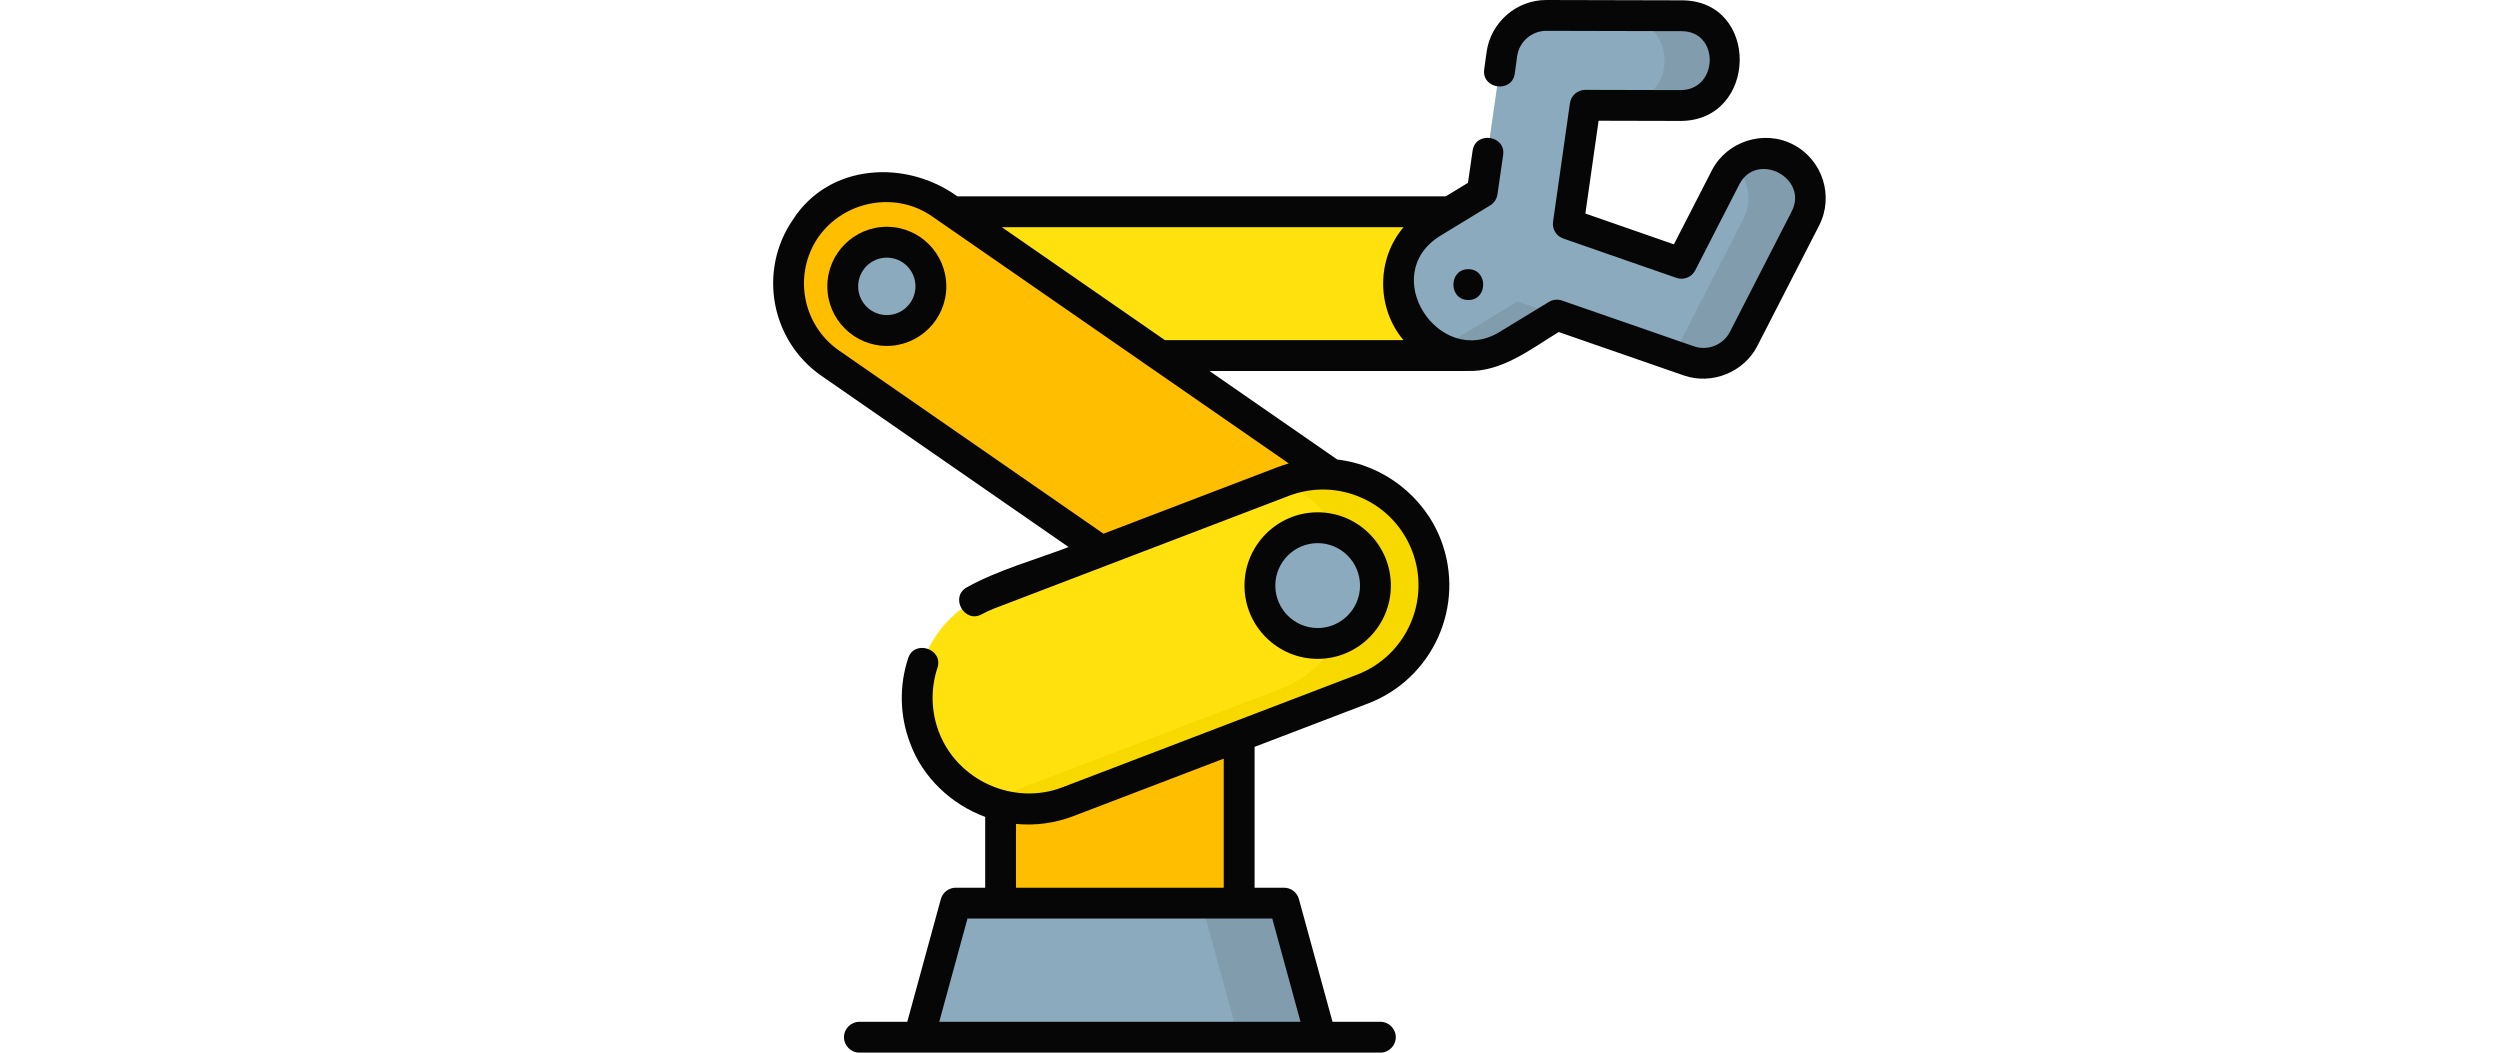 <svg width="152" height="64" viewBox="0 0 152 64" fill="none" xmlns="http://www.w3.org/2000/svg">
<path d="M89.382 21.618H53.704C51.292 21.618 49.336 19.662 49.336 17.249V17.243C49.336 14.831 51.292 12.875 53.704 12.875H89.382V21.618Z" fill="#FFE20D"/>
<path d="M76.879 40.376L50.471 22.083C47.794 20.229 47.125 16.555 48.976 13.876L48.977 13.874C50.83 11.192 54.505 10.522 57.184 12.378L83.592 30.671C86.269 32.525 86.938 36.199 85.087 38.879L85.086 38.88C83.233 41.562 79.558 42.232 76.879 40.376Z" fill="#FFBE00"/>
<path d="M80.29 63.062H55.867L58.098 54.91H78.059L80.29 63.062Z" fill="#8CAABD"/>
<path d="M78.059 54.91H73.059L75.289 63.062H80.289L78.059 54.91Z" fill="#809CAD"/>
<path d="M60.828 43.389H75.332V54.91H60.828V43.389Z" fill="#FFBE00"/>
<path d="M82.829 41.895L64.913 48.744C61.429 50.076 57.526 48.328 56.197 44.842L56.195 44.838C54.867 41.354 56.612 37.453 60.093 36.122L78.009 29.273C81.493 27.941 85.396 29.688 86.725 33.175L86.727 33.179C88.055 36.663 86.31 40.564 82.829 41.895Z" fill="#FFE20D"/>
<path d="M86.729 33.179L86.727 33.175C85.398 29.688 81.495 27.941 78.011 29.273L77.918 29.308C79.611 29.983 81.027 31.337 81.727 33.175L81.729 33.179C83.057 36.663 81.312 40.564 77.831 41.895L60.008 48.709C61.526 49.314 63.267 49.374 64.915 48.744L82.831 41.895C86.312 40.564 88.057 36.663 86.729 33.179Z" fill="#F7D900"/>
<path d="M80.107 39.12C82.047 39.12 83.62 37.545 83.62 35.602C83.62 33.659 82.047 32.084 80.107 32.084C78.167 32.084 76.594 33.659 76.594 35.602C76.594 37.545 78.167 39.12 80.107 39.12Z" fill="#8CAABD"/>
<path d="M53.907 20.093C55.387 20.093 56.587 18.891 56.587 17.409C56.587 15.926 55.387 14.725 53.907 14.725C52.427 14.725 51.227 15.926 51.227 17.409C51.227 18.891 52.427 20.093 53.907 20.093Z" fill="#8CAABD"/>
<path d="M85.64 19.526C86.896 21.587 89.584 22.242 91.642 20.988L93.878 19.626L94.647 19.157L102.677 21.943C103.471 22.22 104.316 22.108 104.992 21.696C105.408 21.443 105.76 21.075 105.996 20.614L109.754 13.29C110.442 11.95 109.913 10.304 108.572 9.614C107.232 8.925 105.588 9.452 104.9 10.792L102.224 16.009L95.341 13.615L96.37 6.402L102.161 6.415C103.643 6.419 104.911 5.268 104.962 3.786C105.016 2.236 103.777 0.961 102.239 0.957L94.007 0.938C92.648 0.934 91.496 1.932 91.304 3.278L90.105 11.686L87.093 13.521C85.034 14.776 84.383 17.464 85.64 19.526Z" fill="#8CAABD"/>
<path d="M98.488 0.957C100.026 0.961 101.265 2.236 101.211 3.786C101.163 5.196 100.012 6.306 98.624 6.407L102.159 6.415C103.642 6.419 104.91 5.268 104.961 3.786C105.014 2.236 103.776 0.961 102.238 0.957L94.006 0.938C93.941 0.937 93.877 0.942 93.812 0.946L98.488 0.957Z" fill="#809CAD"/>
<path d="M92.258 18.328L90.129 19.625L87.894 20.987C87.765 21.066 87.633 21.137 87.5 21.201C88.785 21.809 90.34 21.781 91.644 20.987L94.648 19.157L92.258 18.328Z" fill="#809CAD"/>
<path d="M108.574 9.615C107.515 9.071 106.268 9.286 105.451 10.06C106.311 10.873 106.573 12.186 106.006 13.291L102.248 20.616C102.059 20.984 101.795 21.292 101.484 21.53L102.678 21.944C103.473 22.221 104.317 22.109 104.993 21.698C105.409 21.444 105.761 21.076 105.998 20.616L109.756 13.291C110.443 11.951 109.914 10.305 108.574 9.615Z" fill="#809CAD"/>
<path d="M84.565 35.604C84.565 33.147 82.569 31.148 80.115 31.148C77.661 31.148 75.664 33.147 75.664 35.604C75.664 38.061 77.661 40.059 80.115 40.059C82.569 40.059 84.565 38.061 84.565 35.604ZM77.539 35.604C77.539 34.181 78.695 33.023 80.115 33.023C81.535 33.023 82.69 34.181 82.69 35.604C82.69 37.027 81.535 38.184 80.115 38.184C78.695 38.184 77.539 37.027 77.539 35.604Z" fill="#060606"/>
<path d="M53.919 13.789C51.924 13.789 50.301 15.414 50.301 17.411C50.301 19.408 51.924 21.032 53.919 21.032C55.913 21.032 57.536 19.408 57.536 17.411C57.536 15.414 55.913 13.789 53.919 13.789ZM53.919 19.157C52.958 19.157 52.176 18.374 52.176 17.411C52.176 16.448 52.958 15.664 53.919 15.664C54.88 15.664 55.661 16.448 55.661 17.411C55.661 18.374 54.88 19.157 53.919 19.157Z" fill="#060606"/>
<path d="M109.013 8.781C107.23 7.863 104.987 8.593 104.078 10.364L101.773 14.856L96.39 12.983L97.195 7.341L102.17 7.353C106.892 7.353 107.031 0.031 102.253 0.02L94.021 0C94.018 0 94.015 0 94.012 0C92.201 0 90.643 1.351 90.387 3.15L90.239 4.219C90.073 5.42 91.931 5.676 92.097 4.476L92.244 3.41C92.368 2.534 93.128 1.875 94.012 1.875H94.016L102.249 1.895C104.571 1.9 104.493 5.478 102.175 5.478L96.384 5.464C96.383 5.464 96.382 5.464 96.381 5.464C95.915 5.464 95.519 5.807 95.453 6.269L94.425 13.483C94.362 13.927 94.622 14.354 95.045 14.501L101.927 16.895C102.369 17.048 102.856 16.853 103.07 16.437L105.746 11.22C106.802 9.163 109.985 10.81 108.932 12.862L105.174 20.187C104.775 20.964 103.834 21.349 102.996 21.058L94.966 18.272C94.701 18.18 94.409 18.212 94.171 18.357L91.166 20.187C87.503 22.419 83.716 16.684 87.593 14.322L90.605 12.487C90.843 12.341 91.005 12.097 91.045 11.82L91.391 9.426C91.564 8.226 89.709 7.958 89.535 9.158L89.252 11.116L87.902 11.938H58.206C55.098 9.689 50.421 9.916 48.213 13.35C46.078 16.449 46.855 20.712 49.95 22.855L64.971 33.26C62.936 34.038 60.7 34.648 58.788 35.706C57.727 36.293 58.635 37.934 59.696 37.346C59.94 37.212 60.19 37.095 60.44 36.999L78.356 30.15C79.807 29.595 81.387 29.639 82.805 30.274C84.223 30.909 85.308 32.058 85.864 33.514C87.005 36.509 85.499 39.876 82.507 41.02L64.591 47.87C61.627 49.002 58.209 47.46 57.084 44.505C56.608 43.257 56.577 41.872 56.997 40.605C57.378 39.455 55.598 38.865 55.217 40.015C54.662 41.691 54.702 43.523 55.329 45.166C56.072 47.245 57.841 48.916 59.899 49.666V53.973H58.108C57.686 53.973 57.316 54.255 57.204 54.663L55.162 62.125H52.253C51.735 62.125 51.315 62.545 51.315 63.062C51.315 63.58 51.735 64 52.253 64H83.925C84.443 64 84.863 63.58 84.863 63.062C84.863 62.545 84.443 62.125 83.925 62.125H81.016L78.974 54.663C78.862 54.255 78.492 53.973 78.07 53.973H76.279V45.409L83.177 42.772C87.134 41.259 89.125 36.806 87.614 32.842C86.603 30.189 84.127 28.266 81.307 27.94L73.534 22.555H89.176C91.285 22.642 93.055 21.232 94.769 20.188L102.381 22.829C104.074 23.417 106.025 22.635 106.842 21.042L110.6 13.718C111.522 11.92 110.81 9.706 109.013 8.781ZM79.072 62.125H57.106L58.824 55.848H77.354L79.072 62.125ZM74.403 53.973H61.774V50.094C62.955 50.21 64.152 50.045 65.26 49.621L74.403 46.126V53.973ZM77.687 28.398L67.092 32.449L51.017 21.314C48.77 19.757 48.206 16.66 49.76 14.41C51.31 12.214 54.423 11.598 56.663 13.15L78.357 28.177C78.132 28.241 77.908 28.314 77.687 28.398ZM60.912 13.813H85.336C83.679 15.758 83.686 18.732 85.331 20.68H70.827L60.912 13.813Z" fill="#060606"/>
<path d="M89.273 18.242C90.479 18.242 90.481 16.367 89.273 16.367C88.066 16.367 88.064 18.242 89.273 18.242Z" fill="#060606"/>
</svg>
